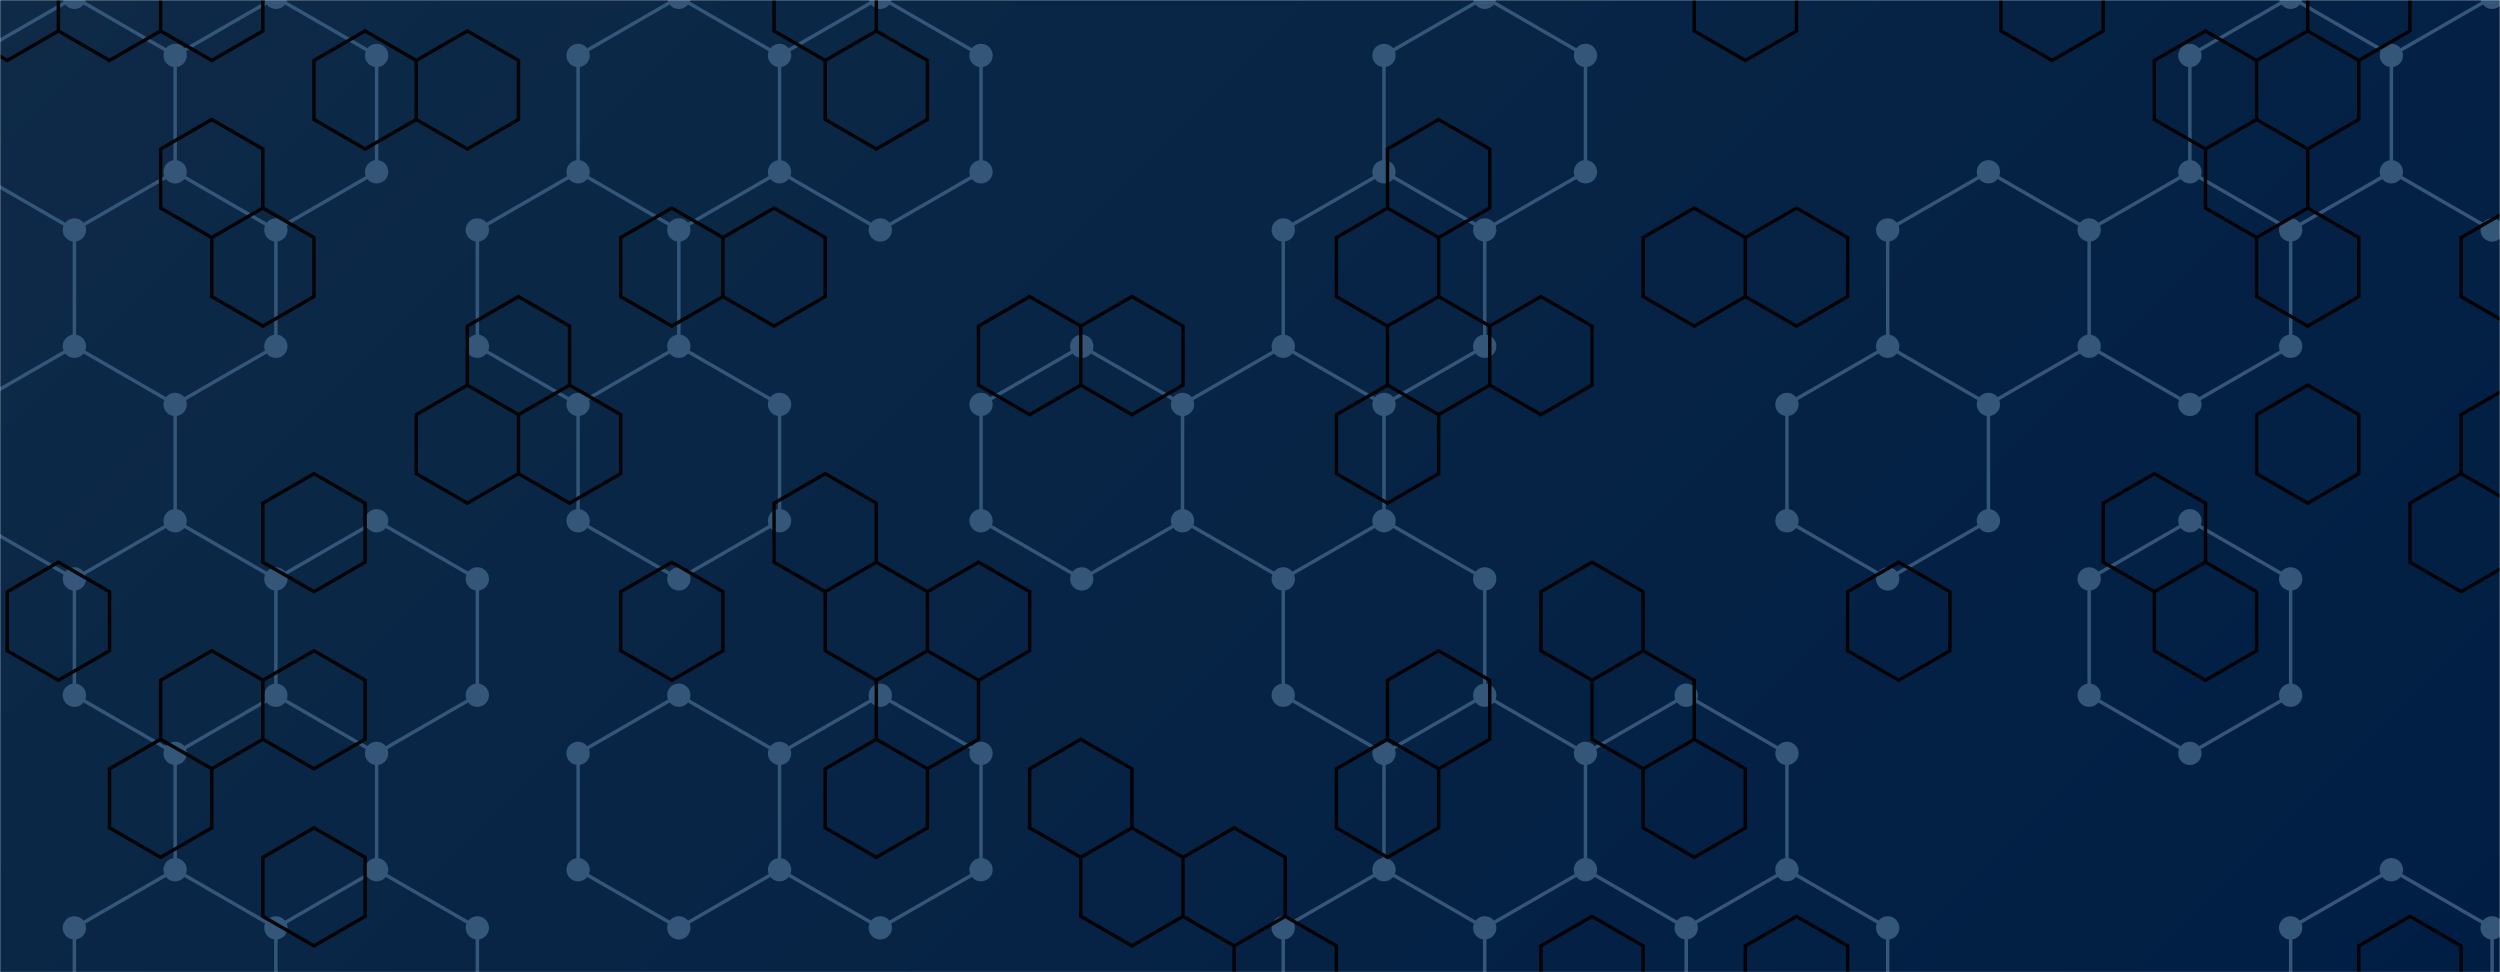 <svg xmlns="http://www.w3.org/2000/svg" version="1.1" xmlns:xlink="http://www.w3.org/1999/xlink" xmlns:svgjs="http://svgjs.com/svgjs" width="1440" height="560" preserveAspectRatio="none" viewBox="0 0 1440 560"><g mask="url(&quot;#SvgjsMask1464&quot;)" fill="none"><rect width="1440" height="560" x="0" y="0" fill="url(#SvgjsLinearGradient1465)"></rect><path d="M42.85 -1.55L100.88 31.95L100.88 98.95L42.85 132.45L-15.18 98.95L-15.18 31.95zM100.88 98.95L158.9 132.45L158.9 199.45L100.88 232.95L42.85 199.45L42.85 132.45zM42.85 199.45L100.88 232.95L100.88 299.95L42.85 333.45L-15.18 299.95L-15.18 232.95zM100.88 299.95L158.9 333.45L158.9 400.45L100.88 433.95L42.85 400.45L42.85 333.45zM100.88 500.95L158.9 534.45L158.9 601.45L100.88 634.95L42.85 601.45L42.85 534.45zM158.9 -1.55L216.93 31.95L216.93 98.95L158.9 132.45L100.88 98.95L100.88 31.95zM216.93 299.95L274.95 333.45L274.95 400.45L216.93 433.95L158.9 400.45L158.9 333.45zM158.9 400.45L216.93 433.95L216.93 500.95L158.9 534.45L100.88 500.95L100.88 433.95zM216.93 500.95L274.95 534.45L274.95 601.45L216.93 634.95L158.9 601.45L158.9 534.45zM158.9 601.45L216.93 634.95L216.93 701.95L158.9 735.45L100.88 701.95L100.88 634.95zM332.98 98.95L391 132.45L391 199.45L332.98 232.95L274.95 199.45L274.95 132.45zM274.95 601.45L332.98 634.95L332.98 701.95L274.95 735.45L216.93 701.95L216.93 634.95zM391 -1.55L449.03 31.95L449.03 98.95L391 132.45L332.98 98.95L332.98 31.95zM391 199.45L449.03 232.95L449.03 299.95L391 333.45L332.98 299.95L332.98 232.95zM391 400.45L449.03 433.95L449.03 500.95L391 534.45L332.98 500.95L332.98 433.95zM507.05 -1.55L565.08 31.95L565.08 98.95L507.05 132.45L449.03 98.95L449.03 31.95zM507.05 400.45L565.08 433.95L565.08 500.95L507.05 534.45L449.03 500.95L449.03 433.95zM623.1 199.45L681.13 232.95L681.13 299.95L623.1 333.45L565.08 299.95L565.08 232.95zM797.18 98.95L855.2 132.45L855.2 199.45L797.18 232.95L739.15 199.45L739.15 132.45zM739.15 199.45L797.18 232.95L797.18 299.95L739.15 333.45L681.13 299.95L681.13 232.95zM797.18 299.95L855.2 333.45L855.2 400.45L797.18 433.95L739.15 400.45L739.15 333.45zM797.18 500.95L855.2 534.45L855.2 601.45L797.18 634.95L739.15 601.45L739.15 534.45zM855.2 -1.55L913.23 31.95L913.23 98.95L855.2 132.45L797.18 98.95L797.18 31.95zM855.2 400.45L913.23 433.95L913.23 500.95L855.2 534.45L797.18 500.95L797.18 433.95zM913.23 500.95L971.26 534.45L971.26 601.45L913.23 634.95L855.2 601.45L855.2 534.45zM971.26 400.45L1029.28 433.95L1029.28 500.95L971.26 534.45L913.23 500.95L913.23 433.95zM1029.28 500.95L1087.31 534.45L1087.31 601.45L1029.28 634.95L971.26 601.45L971.26 534.45zM1145.33 98.95L1203.36 132.45L1203.36 199.45L1145.33 232.95L1087.31 199.45L1087.31 132.45zM1087.31 199.45L1145.33 232.95L1145.33 299.95L1087.31 333.45L1029.28 299.95L1029.28 232.95zM1087.31 601.45L1145.33 634.95L1145.33 701.95L1087.31 735.45L1029.28 701.95L1029.28 634.95zM1261.38 98.95L1319.41 132.45L1319.41 199.45L1261.38 232.95L1203.36 199.45L1203.36 132.45zM1261.38 299.95L1319.41 333.45L1319.41 400.45L1261.38 433.95L1203.36 400.45L1203.36 333.45zM1203.36 601.45L1261.38 634.95L1261.38 701.95L1203.36 735.45L1145.33 701.95L1145.33 634.95zM1319.41 -1.55L1377.43 31.95L1377.43 98.95L1319.41 132.45L1261.38 98.95L1261.38 31.95zM1377.43 500.95L1435.46 534.45L1435.46 601.45L1377.43 634.95L1319.41 601.45L1319.41 534.45zM1435.46 -1.55L1493.48 31.95L1493.48 98.95L1435.46 132.45L1377.43 98.95L1377.43 31.95z" stroke="rgba(52, 86, 121, 1)" stroke-width="2"></path><path d="M36.15 -1.55 a6.7 6.7 0 1 0 13.4 0 a6.7 6.7 0 1 0 -13.4 0zM94.18 31.95 a6.7 6.7 0 1 0 13.4 0 a6.7 6.7 0 1 0 -13.4 0zM94.18 98.95 a6.7 6.7 0 1 0 13.4 0 a6.7 6.7 0 1 0 -13.4 0zM36.15 132.45 a6.7 6.7 0 1 0 13.4 0 a6.7 6.7 0 1 0 -13.4 0zM-21.88 98.95 a6.7 6.7 0 1 0 13.4 0 a6.7 6.7 0 1 0 -13.4 0zM-21.88 31.95 a6.7 6.7 0 1 0 13.4 0 a6.7 6.7 0 1 0 -13.4 0zM152.2 132.45 a6.7 6.7 0 1 0 13.4 0 a6.7 6.7 0 1 0 -13.4 0zM152.2 199.45 a6.7 6.7 0 1 0 13.4 0 a6.7 6.7 0 1 0 -13.4 0zM94.18 232.95 a6.7 6.7 0 1 0 13.4 0 a6.7 6.7 0 1 0 -13.4 0zM36.15 199.45 a6.7 6.7 0 1 0 13.4 0 a6.7 6.7 0 1 0 -13.4 0zM94.18 299.95 a6.7 6.7 0 1 0 13.4 0 a6.7 6.7 0 1 0 -13.4 0zM36.15 333.45 a6.7 6.7 0 1 0 13.4 0 a6.7 6.7 0 1 0 -13.4 0zM-21.88 299.95 a6.7 6.7 0 1 0 13.4 0 a6.7 6.7 0 1 0 -13.4 0zM-21.88 232.95 a6.7 6.7 0 1 0 13.4 0 a6.7 6.7 0 1 0 -13.4 0zM152.2 333.45 a6.7 6.7 0 1 0 13.4 0 a6.7 6.7 0 1 0 -13.4 0zM152.2 400.45 a6.7 6.7 0 1 0 13.4 0 a6.7 6.7 0 1 0 -13.4 0zM94.18 433.95 a6.7 6.7 0 1 0 13.4 0 a6.7 6.7 0 1 0 -13.4 0zM36.15 400.45 a6.7 6.7 0 1 0 13.4 0 a6.7 6.7 0 1 0 -13.4 0zM94.18 500.95 a6.7 6.7 0 1 0 13.4 0 a6.7 6.7 0 1 0 -13.4 0zM152.2 534.45 a6.7 6.7 0 1 0 13.4 0 a6.7 6.7 0 1 0 -13.4 0zM152.2 601.45 a6.7 6.7 0 1 0 13.4 0 a6.7 6.7 0 1 0 -13.4 0zM94.18 634.95 a6.7 6.7 0 1 0 13.4 0 a6.7 6.7 0 1 0 -13.4 0zM36.15 601.45 a6.7 6.7 0 1 0 13.4 0 a6.7 6.7 0 1 0 -13.4 0zM36.15 534.45 a6.7 6.7 0 1 0 13.4 0 a6.7 6.7 0 1 0 -13.4 0zM152.2 -1.55 a6.7 6.7 0 1 0 13.4 0 a6.7 6.7 0 1 0 -13.4 0zM210.23 31.95 a6.7 6.7 0 1 0 13.4 0 a6.7 6.7 0 1 0 -13.4 0zM210.23 98.95 a6.7 6.7 0 1 0 13.4 0 a6.7 6.7 0 1 0 -13.4 0zM210.23 299.95 a6.7 6.7 0 1 0 13.4 0 a6.7 6.7 0 1 0 -13.4 0zM268.25 333.45 a6.7 6.7 0 1 0 13.4 0 a6.7 6.7 0 1 0 -13.4 0zM268.25 400.45 a6.7 6.7 0 1 0 13.4 0 a6.7 6.7 0 1 0 -13.4 0zM210.23 433.95 a6.7 6.7 0 1 0 13.4 0 a6.7 6.7 0 1 0 -13.4 0zM210.23 500.95 a6.7 6.7 0 1 0 13.4 0 a6.7 6.7 0 1 0 -13.4 0zM268.25 534.45 a6.7 6.7 0 1 0 13.4 0 a6.7 6.7 0 1 0 -13.4 0zM268.25 601.45 a6.7 6.7 0 1 0 13.4 0 a6.7 6.7 0 1 0 -13.4 0zM210.23 634.95 a6.7 6.7 0 1 0 13.4 0 a6.7 6.7 0 1 0 -13.4 0zM210.23 701.95 a6.7 6.7 0 1 0 13.4 0 a6.7 6.7 0 1 0 -13.4 0zM152.2 735.45 a6.7 6.7 0 1 0 13.4 0 a6.7 6.7 0 1 0 -13.4 0zM94.18 701.95 a6.7 6.7 0 1 0 13.4 0 a6.7 6.7 0 1 0 -13.4 0zM326.28 98.95 a6.7 6.7 0 1 0 13.4 0 a6.7 6.7 0 1 0 -13.4 0zM384.3 132.45 a6.7 6.7 0 1 0 13.4 0 a6.7 6.7 0 1 0 -13.4 0zM384.3 199.45 a6.7 6.7 0 1 0 13.4 0 a6.7 6.7 0 1 0 -13.4 0zM326.28 232.95 a6.7 6.7 0 1 0 13.4 0 a6.7 6.7 0 1 0 -13.4 0zM268.25 199.45 a6.7 6.7 0 1 0 13.4 0 a6.7 6.7 0 1 0 -13.4 0zM268.25 132.45 a6.7 6.7 0 1 0 13.4 0 a6.7 6.7 0 1 0 -13.4 0zM326.28 634.95 a6.7 6.7 0 1 0 13.4 0 a6.7 6.7 0 1 0 -13.4 0zM326.28 701.95 a6.7 6.7 0 1 0 13.4 0 a6.7 6.7 0 1 0 -13.4 0zM268.25 735.45 a6.7 6.7 0 1 0 13.4 0 a6.7 6.7 0 1 0 -13.4 0zM384.3 -1.55 a6.7 6.7 0 1 0 13.4 0 a6.7 6.7 0 1 0 -13.4 0zM442.33 31.95 a6.7 6.7 0 1 0 13.4 0 a6.7 6.7 0 1 0 -13.4 0zM442.33 98.95 a6.7 6.7 0 1 0 13.4 0 a6.7 6.7 0 1 0 -13.4 0zM326.28 31.95 a6.7 6.7 0 1 0 13.4 0 a6.7 6.7 0 1 0 -13.4 0zM442.33 232.95 a6.7 6.7 0 1 0 13.4 0 a6.7 6.7 0 1 0 -13.4 0zM442.33 299.95 a6.7 6.7 0 1 0 13.4 0 a6.7 6.7 0 1 0 -13.4 0zM384.3 333.45 a6.7 6.7 0 1 0 13.4 0 a6.7 6.7 0 1 0 -13.4 0zM326.28 299.95 a6.7 6.7 0 1 0 13.4 0 a6.7 6.7 0 1 0 -13.4 0zM384.3 400.45 a6.7 6.7 0 1 0 13.4 0 a6.7 6.7 0 1 0 -13.4 0zM442.33 433.95 a6.7 6.7 0 1 0 13.4 0 a6.7 6.7 0 1 0 -13.4 0zM442.33 500.95 a6.7 6.7 0 1 0 13.4 0 a6.7 6.7 0 1 0 -13.4 0zM384.3 534.45 a6.7 6.7 0 1 0 13.4 0 a6.7 6.7 0 1 0 -13.4 0zM326.28 500.95 a6.7 6.7 0 1 0 13.4 0 a6.7 6.7 0 1 0 -13.4 0zM326.28 433.95 a6.7 6.7 0 1 0 13.4 0 a6.7 6.7 0 1 0 -13.4 0zM500.35 -1.55 a6.7 6.7 0 1 0 13.4 0 a6.7 6.7 0 1 0 -13.4 0zM558.38 31.95 a6.7 6.7 0 1 0 13.4 0 a6.7 6.7 0 1 0 -13.4 0zM558.38 98.95 a6.7 6.7 0 1 0 13.4 0 a6.7 6.7 0 1 0 -13.4 0zM500.35 132.45 a6.7 6.7 0 1 0 13.4 0 a6.7 6.7 0 1 0 -13.4 0zM500.35 400.45 a6.7 6.7 0 1 0 13.4 0 a6.7 6.7 0 1 0 -13.4 0zM558.38 433.95 a6.7 6.7 0 1 0 13.4 0 a6.7 6.7 0 1 0 -13.4 0zM558.38 500.95 a6.7 6.7 0 1 0 13.4 0 a6.7 6.7 0 1 0 -13.4 0zM500.35 534.45 a6.7 6.7 0 1 0 13.4 0 a6.7 6.7 0 1 0 -13.4 0zM616.4 199.45 a6.7 6.7 0 1 0 13.4 0 a6.7 6.7 0 1 0 -13.4 0zM674.43 232.95 a6.7 6.7 0 1 0 13.4 0 a6.7 6.7 0 1 0 -13.4 0zM674.43 299.95 a6.7 6.7 0 1 0 13.4 0 a6.7 6.7 0 1 0 -13.4 0zM616.4 333.45 a6.7 6.7 0 1 0 13.4 0 a6.7 6.7 0 1 0 -13.4 0zM558.38 299.95 a6.7 6.7 0 1 0 13.4 0 a6.7 6.7 0 1 0 -13.4 0zM558.38 232.95 a6.7 6.7 0 1 0 13.4 0 a6.7 6.7 0 1 0 -13.4 0zM790.48 98.95 a6.7 6.7 0 1 0 13.4 0 a6.7 6.7 0 1 0 -13.4 0zM848.5 132.45 a6.7 6.7 0 1 0 13.4 0 a6.7 6.7 0 1 0 -13.4 0zM848.5 199.45 a6.7 6.7 0 1 0 13.4 0 a6.7 6.7 0 1 0 -13.4 0zM790.48 232.95 a6.7 6.7 0 1 0 13.4 0 a6.7 6.7 0 1 0 -13.4 0zM732.45 199.45 a6.7 6.7 0 1 0 13.4 0 a6.7 6.7 0 1 0 -13.4 0zM732.45 132.45 a6.7 6.7 0 1 0 13.4 0 a6.7 6.7 0 1 0 -13.4 0zM790.48 299.95 a6.7 6.7 0 1 0 13.4 0 a6.7 6.7 0 1 0 -13.4 0zM732.45 333.45 a6.7 6.7 0 1 0 13.4 0 a6.7 6.7 0 1 0 -13.4 0zM848.5 333.45 a6.7 6.7 0 1 0 13.4 0 a6.7 6.7 0 1 0 -13.4 0zM848.5 400.45 a6.7 6.7 0 1 0 13.4 0 a6.7 6.7 0 1 0 -13.4 0zM790.48 433.95 a6.7 6.7 0 1 0 13.4 0 a6.7 6.7 0 1 0 -13.4 0zM732.45 400.45 a6.7 6.7 0 1 0 13.4 0 a6.7 6.7 0 1 0 -13.4 0zM790.48 500.95 a6.7 6.7 0 1 0 13.4 0 a6.7 6.7 0 1 0 -13.4 0zM848.5 534.45 a6.7 6.7 0 1 0 13.4 0 a6.7 6.7 0 1 0 -13.4 0zM848.5 601.45 a6.7 6.7 0 1 0 13.4 0 a6.7 6.7 0 1 0 -13.4 0zM790.48 634.95 a6.7 6.7 0 1 0 13.4 0 a6.7 6.7 0 1 0 -13.4 0zM732.45 601.45 a6.7 6.7 0 1 0 13.4 0 a6.7 6.7 0 1 0 -13.4 0zM732.45 534.45 a6.7 6.7 0 1 0 13.4 0 a6.7 6.7 0 1 0 -13.4 0zM848.5 -1.55 a6.7 6.7 0 1 0 13.4 0 a6.7 6.7 0 1 0 -13.4 0zM906.53 31.95 a6.7 6.7 0 1 0 13.4 0 a6.7 6.7 0 1 0 -13.4 0zM906.53 98.95 a6.7 6.7 0 1 0 13.4 0 a6.7 6.7 0 1 0 -13.4 0zM790.48 31.95 a6.7 6.7 0 1 0 13.4 0 a6.7 6.7 0 1 0 -13.4 0zM906.53 433.95 a6.7 6.7 0 1 0 13.4 0 a6.7 6.7 0 1 0 -13.4 0zM906.53 500.95 a6.7 6.7 0 1 0 13.4 0 a6.7 6.7 0 1 0 -13.4 0zM964.56 534.45 a6.7 6.7 0 1 0 13.4 0 a6.7 6.7 0 1 0 -13.4 0zM964.56 601.45 a6.7 6.7 0 1 0 13.4 0 a6.7 6.7 0 1 0 -13.4 0zM906.53 634.95 a6.7 6.7 0 1 0 13.4 0 a6.7 6.7 0 1 0 -13.4 0zM964.56 400.45 a6.7 6.7 0 1 0 13.4 0 a6.7 6.7 0 1 0 -13.4 0zM1022.58 433.95 a6.7 6.7 0 1 0 13.4 0 a6.7 6.7 0 1 0 -13.4 0zM1022.58 500.95 a6.7 6.7 0 1 0 13.4 0 a6.7 6.7 0 1 0 -13.4 0zM1080.61 534.45 a6.7 6.7 0 1 0 13.4 0 a6.7 6.7 0 1 0 -13.4 0zM1080.61 601.45 a6.7 6.7 0 1 0 13.4 0 a6.7 6.7 0 1 0 -13.4 0zM1022.58 634.95 a6.7 6.7 0 1 0 13.4 0 a6.7 6.7 0 1 0 -13.4 0zM1138.63 98.95 a6.7 6.7 0 1 0 13.4 0 a6.7 6.7 0 1 0 -13.4 0zM1196.66 132.45 a6.7 6.7 0 1 0 13.4 0 a6.7 6.7 0 1 0 -13.4 0zM1196.66 199.45 a6.7 6.7 0 1 0 13.4 0 a6.7 6.7 0 1 0 -13.4 0zM1138.63 232.95 a6.7 6.7 0 1 0 13.4 0 a6.7 6.7 0 1 0 -13.4 0zM1080.61 199.45 a6.7 6.7 0 1 0 13.4 0 a6.7 6.7 0 1 0 -13.4 0zM1080.61 132.45 a6.7 6.7 0 1 0 13.4 0 a6.7 6.7 0 1 0 -13.4 0zM1138.63 299.95 a6.7 6.7 0 1 0 13.4 0 a6.7 6.7 0 1 0 -13.4 0zM1080.61 333.45 a6.7 6.7 0 1 0 13.4 0 a6.7 6.7 0 1 0 -13.4 0zM1022.58 299.95 a6.7 6.7 0 1 0 13.4 0 a6.7 6.7 0 1 0 -13.4 0zM1022.58 232.95 a6.7 6.7 0 1 0 13.4 0 a6.7 6.7 0 1 0 -13.4 0zM1138.63 634.95 a6.7 6.7 0 1 0 13.4 0 a6.7 6.7 0 1 0 -13.4 0zM1138.63 701.95 a6.7 6.7 0 1 0 13.4 0 a6.7 6.7 0 1 0 -13.4 0zM1080.61 735.45 a6.7 6.7 0 1 0 13.4 0 a6.7 6.7 0 1 0 -13.4 0zM1022.58 701.95 a6.7 6.7 0 1 0 13.4 0 a6.7 6.7 0 1 0 -13.4 0zM1254.68 98.95 a6.7 6.7 0 1 0 13.4 0 a6.7 6.7 0 1 0 -13.4 0zM1312.71 132.45 a6.7 6.7 0 1 0 13.4 0 a6.7 6.7 0 1 0 -13.4 0zM1312.71 199.45 a6.7 6.7 0 1 0 13.4 0 a6.7 6.7 0 1 0 -13.4 0zM1254.68 232.95 a6.7 6.7 0 1 0 13.4 0 a6.7 6.7 0 1 0 -13.4 0zM1254.68 299.95 a6.7 6.7 0 1 0 13.4 0 a6.7 6.7 0 1 0 -13.4 0zM1312.71 333.45 a6.7 6.7 0 1 0 13.4 0 a6.7 6.7 0 1 0 -13.4 0zM1312.71 400.45 a6.7 6.7 0 1 0 13.4 0 a6.7 6.7 0 1 0 -13.4 0zM1254.68 433.95 a6.7 6.7 0 1 0 13.4 0 a6.7 6.7 0 1 0 -13.4 0zM1196.66 400.45 a6.7 6.7 0 1 0 13.4 0 a6.7 6.7 0 1 0 -13.4 0zM1196.66 333.45 a6.7 6.7 0 1 0 13.4 0 a6.7 6.7 0 1 0 -13.4 0zM1196.66 601.45 a6.7 6.7 0 1 0 13.4 0 a6.7 6.7 0 1 0 -13.4 0zM1254.68 634.95 a6.7 6.7 0 1 0 13.4 0 a6.7 6.7 0 1 0 -13.4 0zM1254.68 701.95 a6.7 6.7 0 1 0 13.4 0 a6.7 6.7 0 1 0 -13.4 0zM1196.66 735.45 a6.7 6.7 0 1 0 13.4 0 a6.7 6.7 0 1 0 -13.4 0zM1312.71 -1.55 a6.7 6.7 0 1 0 13.4 0 a6.7 6.7 0 1 0 -13.4 0zM1370.73 31.95 a6.7 6.7 0 1 0 13.4 0 a6.7 6.7 0 1 0 -13.4 0zM1370.73 98.95 a6.7 6.7 0 1 0 13.4 0 a6.7 6.7 0 1 0 -13.4 0zM1254.68 31.95 a6.7 6.7 0 1 0 13.4 0 a6.7 6.7 0 1 0 -13.4 0zM1370.73 500.95 a6.7 6.7 0 1 0 13.4 0 a6.7 6.7 0 1 0 -13.4 0zM1428.76 534.45 a6.7 6.7 0 1 0 13.4 0 a6.7 6.7 0 1 0 -13.4 0zM1428.76 601.45 a6.7 6.7 0 1 0 13.4 0 a6.7 6.7 0 1 0 -13.4 0zM1370.73 634.95 a6.7 6.7 0 1 0 13.4 0 a6.7 6.7 0 1 0 -13.4 0zM1312.71 601.45 a6.7 6.7 0 1 0 13.4 0 a6.7 6.7 0 1 0 -13.4 0zM1312.71 534.45 a6.7 6.7 0 1 0 13.4 0 a6.7 6.7 0 1 0 -13.4 0zM1428.76 -1.55 a6.7 6.7 0 1 0 13.4 0 a6.7 6.7 0 1 0 -13.4 0zM1486.78 31.95 a6.7 6.7 0 1 0 13.4 0 a6.7 6.7 0 1 0 -13.4 0zM1486.78 98.95 a6.7 6.7 0 1 0 13.4 0 a6.7 6.7 0 1 0 -13.4 0zM1428.76 132.45 a6.7 6.7 0 1 0 13.4 0 a6.7 6.7 0 1 0 -13.4 0z" fill="rgba(52, 86, 121, 1)"></path><path d="M4.17 -33.17L33.62 -16.17L33.62 17.83L4.17 34.83L-25.28 17.83L-25.28 -16.17zM33.62 323.83L63.06 340.83L63.06 374.83L33.62 391.83L4.17 374.83L4.17 340.83zM63.06 -33.17L92.51 -16.17L92.51 17.83L63.06 34.83L33.62 17.83L33.62 -16.17zM92.51 425.83L121.95 442.83L121.95 476.83L92.51 493.83L63.06 476.83L63.06 442.83zM121.95 -33.17L151.4 -16.17L151.4 17.83L121.95 34.83L92.51 17.83L92.51 -16.17zM121.95 68.83L151.4 85.83L151.4 119.83L121.95 136.83L92.51 119.83L92.51 85.83zM151.4 119.83L180.84 136.83L180.84 170.83L151.4 187.83L121.95 170.83L121.95 136.83zM121.95 374.83L151.4 391.83L151.4 425.83L121.95 442.83L92.51 425.83L92.51 391.83zM210.29 17.83L239.74 34.83L239.74 68.83L210.29 85.83L180.84 68.83L180.84 34.83zM180.84 272.83L210.29 289.83L210.29 323.83L180.84 340.83L151.4 323.83L151.4 289.83zM180.84 374.83L210.29 391.83L210.29 425.83L180.84 442.83L151.4 425.83L151.4 391.83zM180.84 476.83L210.29 493.83L210.29 527.83L180.84 544.83L151.4 527.83L151.4 493.83zM269.18 17.83L298.63 34.83L298.63 68.83L269.18 85.83L239.74 68.83L239.74 34.83zM269.18 221.83L298.63 238.83L298.63 272.83L269.18 289.83L239.74 272.83L239.74 238.83zM298.63 170.83L328.07 187.83L328.07 221.83L298.63 238.83L269.18 221.83L269.18 187.83zM328.07 221.83L357.52 238.83L357.52 272.83L328.07 289.83L298.63 272.83L298.63 238.83zM386.96 119.83L416.41 136.83L416.41 170.83L386.96 187.83L357.52 170.83L357.52 136.83zM386.96 323.83L416.41 340.83L416.41 374.83L386.96 391.83L357.52 374.83L357.52 340.83zM445.86 119.83L475.3 136.83L475.3 170.83L445.86 187.83L416.41 170.83L416.41 136.83zM475.3 -33.17L504.75 -16.17L504.75 17.83L475.3 34.83L445.86 17.83L445.86 -16.17zM504.75 17.83L534.19 34.83L534.19 68.83L504.75 85.83L475.3 68.83L475.3 34.83zM475.3 272.83L504.75 289.83L504.75 323.83L475.3 340.83L445.86 323.83L445.86 289.83zM504.75 323.83L534.19 340.83L534.19 374.83L504.75 391.83L475.3 374.83L475.3 340.83zM504.75 425.83L534.19 442.83L534.19 476.83L504.75 493.83L475.3 476.83L475.3 442.83zM563.64 323.83L593.08 340.83L593.08 374.83L563.64 391.83L534.19 374.83L534.19 340.83zM534.19 374.83L563.64 391.83L563.64 425.83L534.19 442.83L504.75 425.83L504.75 391.83zM593.08 170.83L622.53 187.83L622.53 221.83L593.08 238.83L563.64 221.83L563.64 187.83zM622.53 425.83L651.98 442.83L651.98 476.83L622.53 493.83L593.08 476.83L593.08 442.83zM651.98 170.83L681.42 187.83L681.42 221.83L651.98 238.83L622.53 221.83L622.53 187.83zM651.98 476.83L681.42 493.83L681.42 527.83L651.98 544.83L622.53 527.83L622.53 493.83zM710.87 476.83L740.31 493.83L740.31 527.83L710.87 544.83L681.42 527.83L681.42 493.83zM740.31 527.83L769.76 544.83L769.76 578.83L740.31 595.83L710.87 578.83L710.87 544.83zM799.2 119.83L828.65 136.83L828.65 170.83L799.2 187.83L769.76 170.83L769.76 136.83zM799.2 221.83L828.65 238.83L828.65 272.83L799.2 289.83L769.76 272.83L769.76 238.83zM799.2 425.83L828.65 442.83L828.65 476.83L799.2 493.83L769.76 476.83L769.76 442.83zM828.65 68.83L858.1 85.83L858.1 119.83L828.65 136.83L799.2 119.83L799.2 85.83zM828.65 170.83L858.1 187.83L858.1 221.83L828.65 238.83L799.2 221.83L799.2 187.83zM828.65 374.83L858.1 391.83L858.1 425.83L828.65 442.83L799.2 425.83L799.2 391.83zM887.54 170.83L916.99 187.83L916.99 221.83L887.54 238.83L858.1 221.83L858.1 187.83zM916.99 323.83L946.43 340.83L946.43 374.83L916.99 391.83L887.54 374.83L887.54 340.83zM916.99 527.83L946.43 544.83L946.43 578.83L916.99 595.83L887.54 578.83L887.54 544.83zM975.88 119.83L1005.32 136.83L1005.32 170.83L975.88 187.83L946.43 170.83L946.43 136.83zM946.43 374.83L975.88 391.83L975.88 425.83L946.43 442.83L916.99 425.83L916.99 391.83zM975.88 425.83L1005.32 442.83L1005.32 476.83L975.88 493.83L946.43 476.83L946.43 442.83zM1005.32 -33.17L1034.77 -16.17L1034.77 17.83L1005.32 34.83L975.88 17.83L975.88 -16.17zM1034.77 119.83L1064.22 136.83L1064.22 170.83L1034.77 187.83L1005.32 170.83L1005.32 136.83zM1034.77 527.83L1064.22 544.83L1064.22 578.83L1034.77 595.83L1005.32 578.83L1005.32 544.83zM1093.66 323.83L1123.11 340.83L1123.11 374.83L1093.66 391.83L1064.22 374.83L1064.22 340.83zM1182 -33.17L1211.44 -16.17L1211.44 17.83L1182 34.83L1152.55 17.83L1152.55 -16.17zM1270.34 17.83L1299.78 34.83L1299.78 68.83L1270.34 85.83L1240.89 68.83L1240.89 34.83zM1240.89 272.83L1270.34 289.83L1270.34 323.83L1240.89 340.83L1211.44 323.83L1211.44 289.83zM1270.34 323.83L1299.78 340.83L1299.78 374.83L1270.34 391.83L1240.89 374.83L1240.89 340.83zM1329.23 17.83L1358.67 34.83L1358.67 68.83L1329.23 85.83L1299.78 68.83L1299.78 34.83zM1299.78 68.83L1329.23 85.83L1329.23 119.83L1299.78 136.83L1270.34 119.83L1270.34 85.83zM1329.23 119.83L1358.67 136.83L1358.67 170.83L1329.23 187.83L1299.78 170.83L1299.78 136.83zM1329.23 221.83L1358.67 238.83L1358.67 272.83L1329.23 289.83L1299.78 272.83L1299.78 238.83zM1358.67 -33.17L1388.12 -16.17L1388.12 17.83L1358.67 34.83L1329.23 17.83L1329.23 -16.17zM1388.12 527.83L1417.56 544.83L1417.56 578.83L1388.12 595.83L1358.67 578.83L1358.67 544.83zM1447.01 119.83L1476.45 136.83L1476.45 170.83L1447.01 187.83L1417.56 170.83L1417.56 136.83zM1447.01 221.83L1476.45 238.83L1476.45 272.83L1447.01 289.83L1417.56 272.83L1417.56 238.83zM1417.56 272.83L1447.01 289.83L1447.01 323.83L1417.56 340.83L1388.12 323.83L1388.12 289.83z" stroke="rgba(0, 0, 0, 0.93)" stroke-width="2"></path></g><defs><mask id="SvgjsMask1464"><rect width="1440" height="560" fill="#ffffff"></rect></mask><linearGradient x1="15.28%" y1="-39.29%" x2="84.72%" y2="139.29%" gradientUnits="userSpaceOnUse" id="SvgjsLinearGradient1465"><stop stop-color="#0e2a47" offset="0"></stop><stop stop-color="rgba(0, 30, 68, 1)" offset="1"></stop></linearGradient></defs></svg>